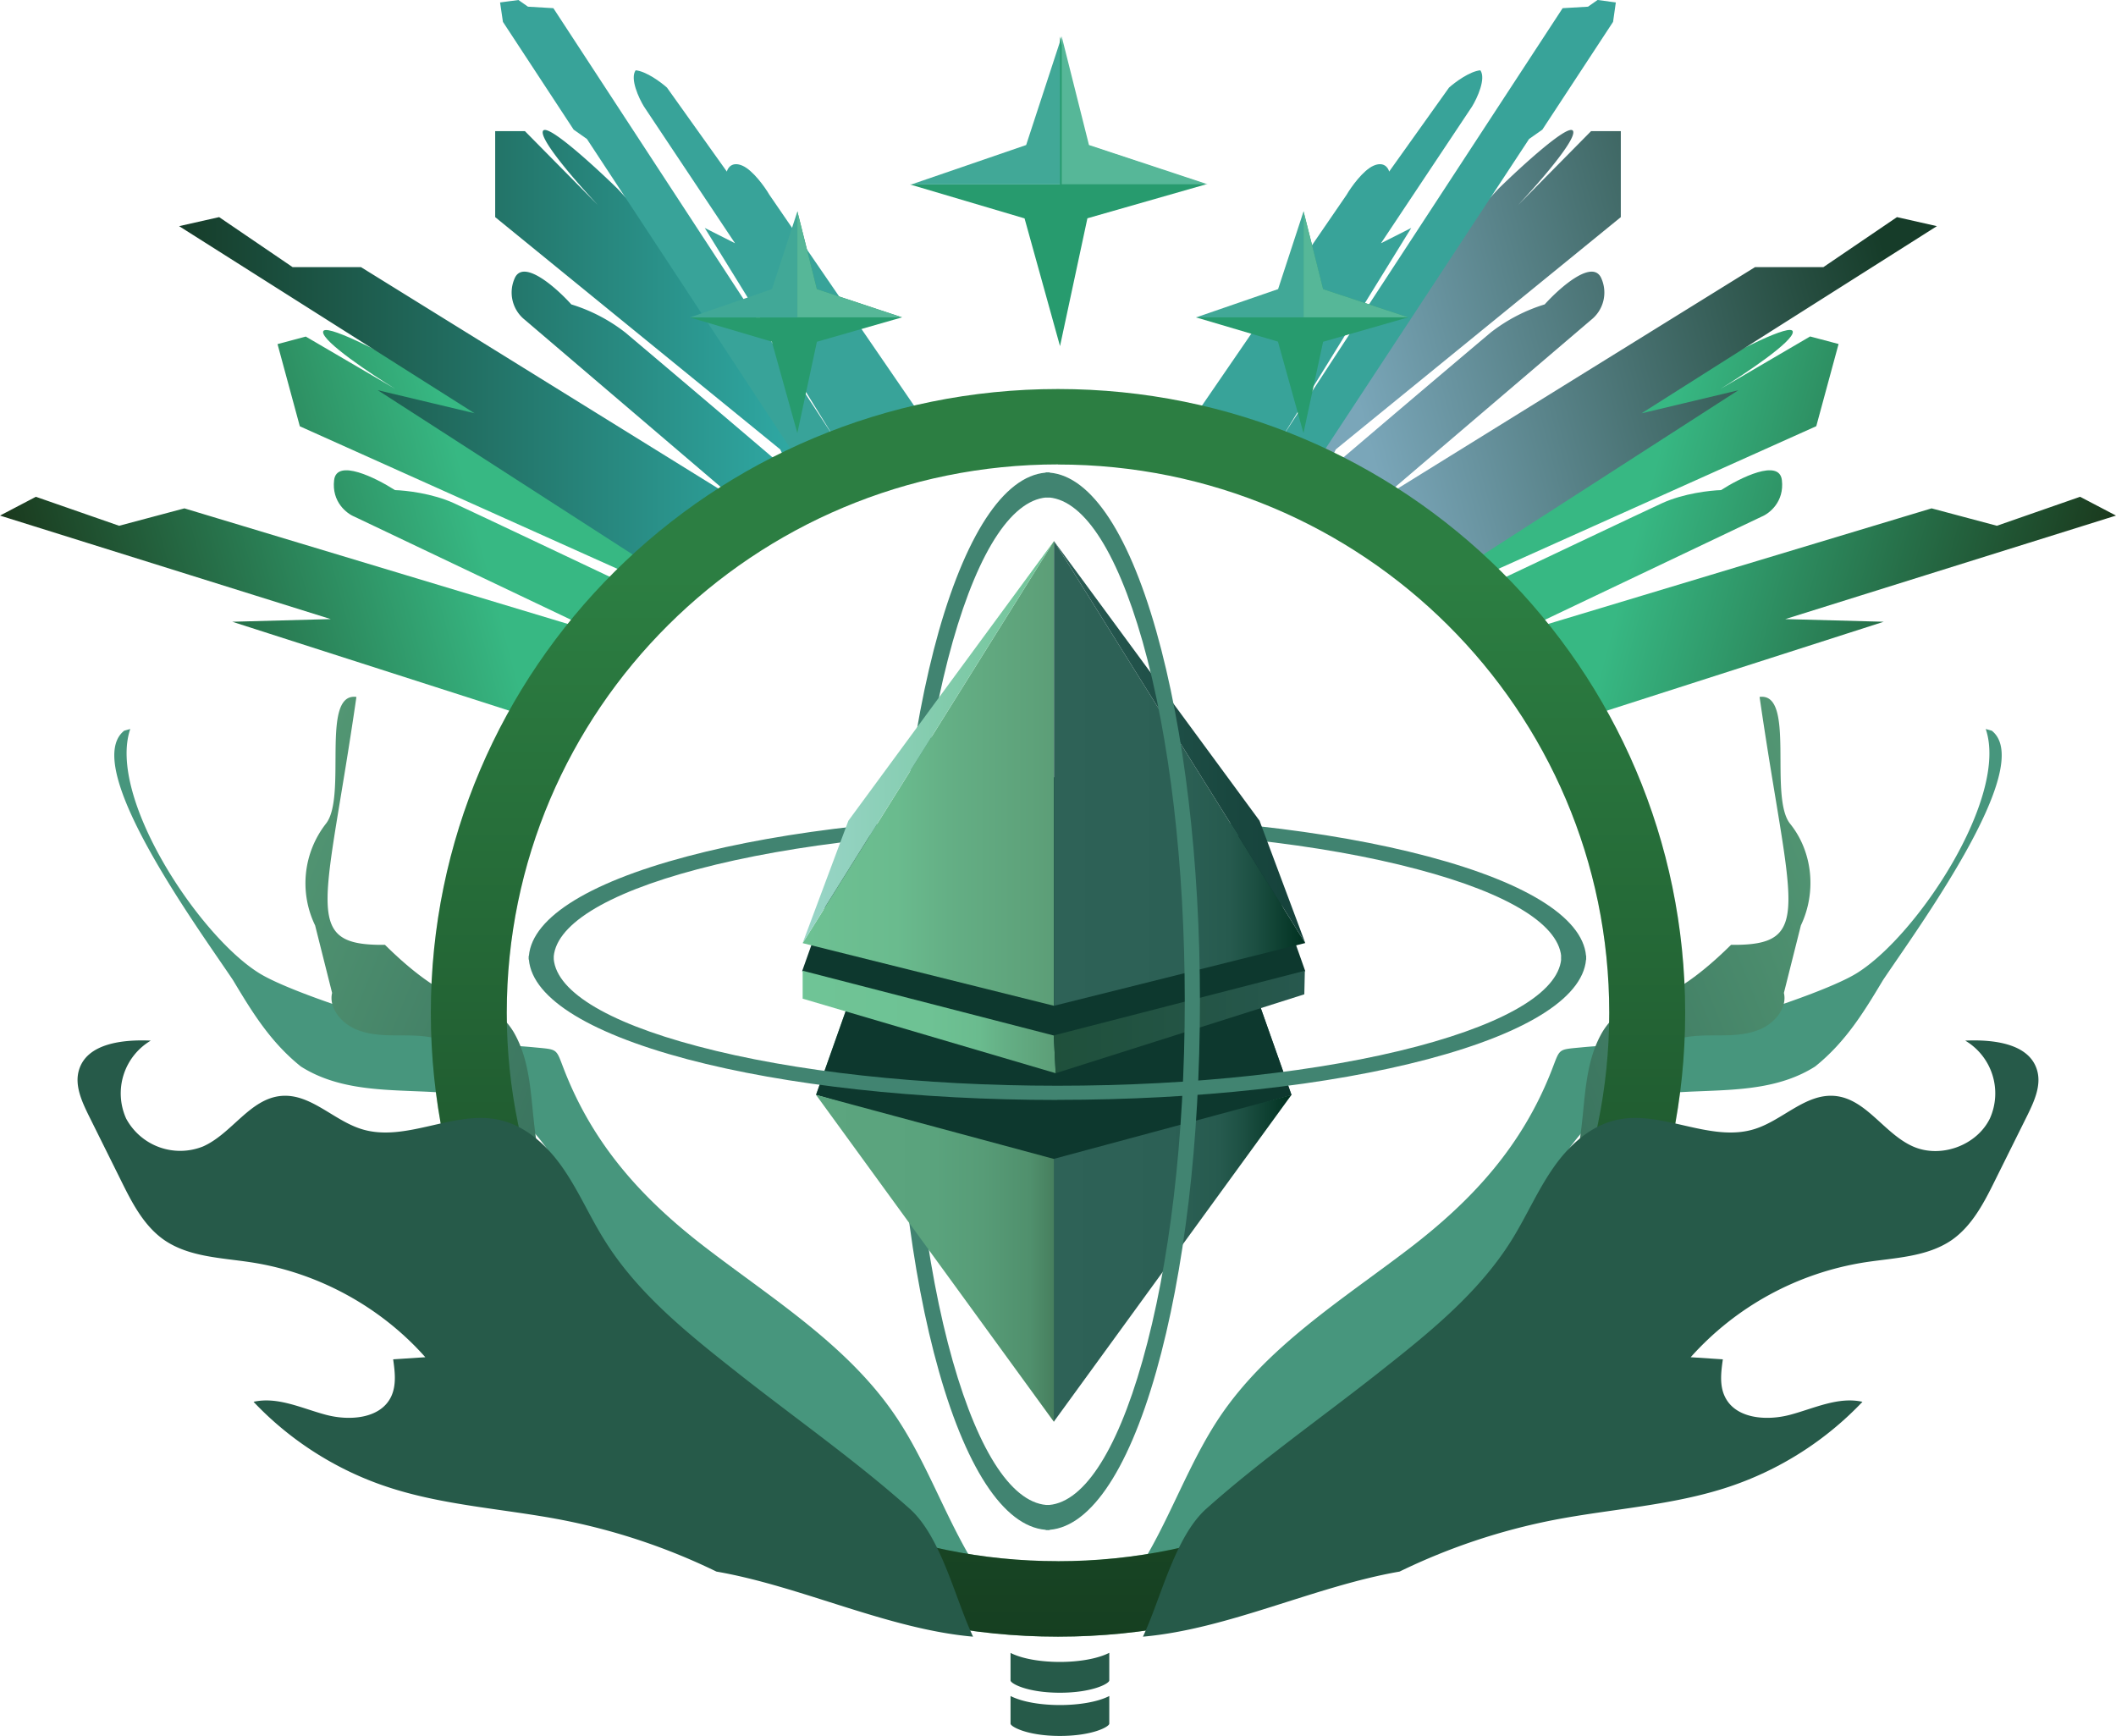 <svg xmlns="http://www.w3.org/2000/svg" width="1993" height="1635" fill="none"><path fill="#47967D" d="M844.1 1334.6c-44.5-66.4-114.7-110-178.1-158.5-60.5-46.2-106.7-97-134.5-168.1-8.2-21-5.3-19.3-28.7-21.6-20.7-2-41.3-2.2-62-5.2-38.9-5.7-163.2-43.7-196.8-64.7-57.2-35.6-143.1-166.1-121.3-229.9l-5.7 1.6c-42.6 33.6 72.4 189.8 102.5 235 17.4 29 34.8 58 63.9 81.3 63.9 40.6 151 5.8 203.3 46.4 63.9 52.3 69.7 156.9 145.2 203.4 104.6 63.9 185.9 139.4 261.4 226.5 11.6 5.9 29 17.5 46.5 23.3a161 161 0 0 0 20.3 24.6l11.3 4.3c-65-45.6-83-132.5-127.3-198.4Z"/><path fill="url(#a)" d="M296.8 871.6a91.2 91.2 0 0 1 10.1-95.7c20.4-25.2-5.5-124 28.8-119.5C307 854.9 283 890.8 362.6 889.9c76 75.2 96.7 43.3 120.8 81.5 28.7 48.3 7 112.7 44.7 160.6 52.4 66 86.8 132.8 114.7 205.1 6 6.6 14.6 18.2 24.5 26.2 1.6 6.8 4.2 14 7.2 20.2-100.4-88.7-174-204.3-208.8-328-7.9-28.3-17.1-61-45-74-13.5-6.1-28.8-6.3-43.4-6.3-14.6 0-29.8-.1-43.3-6.3-13.5-6.2-24.4-20.3-21.2-33.7"/><path fill="#47967D" d="M1148.8 1334.6c44.6-66.4 114.8-110 178.3-158.5 60.4-46.2 106.6-97 134.4-168.1 8.2-21 5.3-19.3 28.7-21.6 20.7-2 41.3-2.2 62-5.2 38.9-5.7 163.2-43.7 196.8-64.7 57.2-35.6 143.1-166.1 121.3-229.9l5.7 1.6c42.6 33.6-72.4 189.8-102.5 235-17.4 29-34.8 58-63.9 81.3-63.9 40.6-151 5.8-203.3 46.4-63.9 52.3-69.7 156.9-145.2 203.4-104.6 63.9-185.9 139.4-261.4 226.5-11.6 5.9-29 17.5-46.5 23.3a167 167 0 0 1-20.3 24.6l-11.3 4.3c65-45.6 83-132.5 127.2-198.4Z"/><path fill="url(#b)" d="M1696.2 871.6c15-31.5 11-69.5-10.1-95.7-20.4-25.2 5.5-124-28.8-119.5 28.7 198.5 52.7 234.4-26.9 233.5-76 75.2-96.7 43.3-120.8 81.5-28.7 48.3-7 112.7-44.8 160.6-52.3 66-86.7 132.8-114.5 205.1-6.2 6.6-14.7 18.2-24.6 26.2a111 111 0 0 1-7.2 20.2c100.4-88.7 174-204.3 208.8-328 7.9-28.3 17.1-61 45.1-74 13.4-6.1 28.7-6.3 43.3-6.3 14.6 0 29.8-.1 43.3-6.3 13.5-6.2 24.4-20.3 21.2-33.7"/><path fill="url(#c)" d="m1488 677.5 286.2-91.9-92.7-2.5 311.5-97.5-33.8-17.7-78.4 27.3-61.5-16.4-391.8 118.1L1659 486.7c7.5-3 21.7-14 19.3-34.5-2.4-20.5-39.3-2.2-57.3 9.4-10 .3-35.2 3-55.7 12.4-20.4 9.4-131.3 62-184.1 87l16.4-19.1 313.1-140.5 21-77.4-26.8-7.1-84.3 49.3c23-14.1 68.6-44.6 68-53.7-.5-9-54.4 19-81.3 34l-202.7 127.9-23.4 86.6 46.3 36 60.4 80.5Z"/><path fill="url(#d)" d="m1382 532 255.2-164.4-91.1 21.7L1824.3 213l-37.6-8.5-69.3 47.1H1653l-351.2 217.6 196.9-168a32.8 32.8 0 0 0 9.7-38.7c-7.8-19.3-38.9 8-53.5 24.2a158 158 0 0 0-51 26.6 33350 33350 0 0 0-156.7 133l10.9-23 268.5-218.8v-81h-28l-69.2 70.1c18.6-19.7 55.2-61.4 52.3-70-3-8.8-48.2 32.5-70.5 54.3l-164 177.7V446l54.6 23 80.2 62.8Z"/><path fill="#38A399" d="m1495.7 6.3-23.9 1.4-264.5 404.6 121.9-197.6-28.5 14.4 85.8-128.8c4.9-8 13.3-26.3 7.8-34.1-10.1 1-23.9 11.3-29.5 16.3l-56.4 79.1c-.9-3.6-5-9.8-14.8-5.5-9.7 4.3-21 20-25.3 27.4L1128 388l79.3 24.3 24.9 35 208-316.4 12.5-8.8 66.6-101.5 2.6-18.3-17.2-2.3-9 6.3Z"/><path fill="url(#e)" d="m505 677.5-286.2-91.9 92.7-2.5L0 485.6l33.8-17.7 78.4 27.3 61.5-16.4 391.8 118.1L334 486.7c-7.5-3-21.7-14-19.3-34.5 2.4-20.5 39.2-2.2 57.3 9.4 10 .3 35.2 3 55.7 12.4 20.4 9.4 131.3 62 184.1 87l-16.4-19-313-140.5-21-77.4L288 317l84.3 49.3c-23-14.1-68.6-44.6-68-53.7.5-9 54.4 19 81.4 34l202.6 127.9 23.4 86.6-46.3 36-60.4 80.5Z"/><path fill="url(#f)" d="M611 532 355.8 367.5l91.1 21.7L168.7 213l37.7-8.5 69.2 47.1H340l351.2 217.6-196.9-168a32.8 32.8 0 0 1-9.7-38.7c7.8-19.3 38.9 8 53.5 24.2a158 158 0 0 1 51 26.6 38108 38108 0 0 1 156.7 133l-10.9-23-268.5-218.8v-81h28l69.2 70.1c-18.6-19.7-55.2-61.4-52.3-70 3-8.8 48.2 32.5 70.5 54.3l164 177.7V446l-54.6 23-80.2 62.8Z"/><path fill="#38A399" d="m497.3 6.3 23.9 1.4 264.5 404.6-121.9-197.6 28.5 14.4-85.8-128.8c-4.9-8-13.3-26.3-7.8-34.1 10.1 1 23.9 11.3 29.5 16.3l56.4 79.1c.9-3.6 5-9.8 14.8-5.5 9.7 4.3 21 20 25.3 27.4L865 388l-79.3 24.3-24.9 35-208-316.4-12.5-8.8-66.6-101.5L471 2.3 488.3 0l9 6.3Z"/><path fill="#2C7E42" fill-rule="evenodd" d="M996.5 366.4c-326.2 0-590.7 263-590.7 587.5 0 324.6 264.5 587.6 590.7 587.6 326.2 0 590.7-263 590.7-587.6 0-324.5-264.5-587.5-590.7-587.5Zm0 71c-286.8 0-519.2 231.3-519.2 516.5 0 285.3 232.4 516.5 519.2 516.5 286.8 0 519.2-231.2 519.2-516.5 0-285.2-232.4-516.4-519.2-516.4Z" clip-rule="evenodd"/><path fill="url(#g)" fill-opacity=".5" fill-rule="evenodd" d="M996.5 1541.5c326.2 0 590.7-263 590.7-587.6 0-324.5-264.5-587.5-590.7-587.5-326.2 0-590.7 263-590.7 587.5 0 324.6 264.5 587.6 590.7 587.6Zm0-71c286.8 0 519.2-231.3 519.2-516.6 0-285.2-232.4-516.4-519.2-516.4-286.8 0-519.2 231.2-519.2 516.4 0 285.3 232.4 516.5 519.2 516.5Z" clip-rule="evenodd"/><path fill="#41A897" d="m858.5 173.7 108-37.1L1000 34.3v139.4H858.5Z"/><path fill="#279B6E" d="m965 205.7-108-32h141.4V34.3l25.8 102.3 111.8 37-111.8 32L998.4 326 965 205.7Z"/><path fill="#56B798" d="m1025.7 136.6 111.8 37H1000V34.4l25.7 102.3Z"/><path fill="#41A897" d="m649.7 299 77.4-26.7 24-73.3v100H649.6Z"/><path fill="#279B6E" d="M727 321.8 649.8 299H751V199l18.4 73.3 80.2 26.6-80.2 23-18.4 86-24-86Z"/><path fill="#56B798" d="m769.4 272.3 80.2 26.6H751V199l18.4 73.3Z"/><path fill="#41A897" d="m1126.4 299 77.4-26.7 24-73.3v100h-101.4Z"/><path fill="#279B6E" d="m1203.8 321.8-77.4-22.9h101.3V199l18.5 73.3 80.1 26.6-80.1 23-18.5 86-24-86Z"/><path fill="#56B798" d="m1246.2 272.3 80.1 26.6h-98.5V199l18.4 73.3Z"/><path fill="#265A49" d="M696 1294c-47.2-37.2-95.5-75.5-127.1-126.7-13.6-21.8-23.9-45.7-38.5-66.8-14.6-21.2-34.9-40.1-60-45.7-43-9.6-88.6 22-130.6 8.4-26.1-8.4-47.6-33.4-74.9-31-29.6 2.6-46.5 35.6-73.7 47.6a57.8 57.8 0 0 1-72.4-26.3 57.8 57.8 0 0 1 23.2-73.4c-26.5-1.2-60.4 2.6-67.7 28-4.1 14.1 2.6 28.9 9 42l30.3 61c10.5 21.3 21.7 43.4 41.2 56.9 23.4 16 53.6 16.6 81.6 20.9 62.9 9.6 122 41.8 164.2 89.4l-30.3 2c1.7 11.9 3.2 24.5-2 35.3-10.1 20.8-39.4 22.9-61.8 16.8-22.4-6-45-17.2-67.7-12.1 34.3 36.3 77.7 64 125 79.8 53.3 17.9 110.2 20.8 165.3 31.4a590.2 590.2 0 0 1 145.7 48.7c79.7 13.8 161.3 54.2 241.7 61.3-16.8-35.3-29.8-93.8-59.7-120.5-50.7-45.2-107.5-85-160.8-127Zm601 0c47.2-37.2 95.5-75.5 127.2-126.7 13.5-21.8 23.8-45.7 38.4-66.8 14.6-21.2 34.9-40.1 60-45.7 43-9.6 88.6 22 130.6 8.4 26.1-8.4 47.6-33.4 74.9-31 29.6 2.6 46.5 35.6 73.7 47.6 26 11.5 59.9-.8 72.4-26.3a57.8 57.8 0 0 0-23.2-73.4c26.5-1.2 60.4 2.6 67.7 28 4.1 14.1-2.6 28.9-9 42l-30.3 61c-10.5 21.3-21.8 43.4-41.2 56.9-23.4 16-53.6 16.6-81.6 20.9a277.7 277.7 0 0 0-164.2 89.4l30.3 2c-1.7 11.9-3.3 24.5 2 35.3 10.1 20.8 39.4 22.9 61.8 16.8 22.4-6 45-17.2 67.7-12.1a307.7 307.7 0 0 1-125 79.8c-53.3 17.9-110.2 20.8-165.3 31.4a590 590 0 0 0-145.7 48.7c-79.7 13.8-161.3 54.2-241.7 61.3 16.8-35.3 29.8-93.8 59.7-120.5 50.7-45.2 107.5-85 160.8-127Zm-252.2 303.4v26c0 3-16 11.6-46.5 11.6s-46.5-8.7-46.5-11.6v-26c11.4 5.8 29.3 8.5 46.5 8.5s35.2-2.7 46.5-8.5Zm0-40.7v26c0 3-16 11.6-46.5 11.6s-46.5-8.6-46.5-11.6v-25.9c11.4 5.8 29.3 8.5 46.5 8.5s35.2-2.8 46.5-8.6Z"/><g clip-path="url(#h)"><path fill="#418471" d="M988.5 1441c-39.8 0-76.8-53-104.1-149.2-26.5-93.4-41.1-217.2-41.1-348.8 0-131.6 14.6-255.4 41-348.8C911.8 498 948.8 445 988.6 445v23.4c-34 0-66.3 48.2-91.2 135.7-25.6 90.3-39.7 210.7-39.7 338.9s14 248.6 39.7 339c24.9 87.4 57.2 135.6 91.2 135.6v23.4Z"/><path fill="#418471" d="M1494 903.7h-23.4c0-31.6-48.2-61.9-135.7-85-90.3-24-210.7-37.2-338.9-37.2s-248.6 13.2-339 37.2c-87.4 23.1-135.6 53.4-135.6 85H498c0-37.1 53-71.6 149.2-97.1 93.4-24.8 217.2-38.4 348.8-38.4 131.6 0 255.4 13.6 348.8 38.4 96.2 25.5 149.2 60 149.2 97.1Z"/><path fill="url(#i)" d="M1216.4 1031.2c-74.4 21-149.1 39.7-223.9 57.6a5526.7 5526.7 0 0 1-223.9-57.6l40.7-115c61.3-17.8 122.5-36 183.2-57.6a3443.7 3443.7 0 0 0 183.2 57.5l40.7 115.1Z"/><path fill="#0D382E" d="M1216.4 1031.3c-74.4 21-149 48.5-223.9 66.4-74.8-18-149.5-45.3-223.9-66.5l40.7-115c61.3-17.8 122.5-36 183.2-57.6a3523.5 3523.5 0 0 0 183.2 57.5l40.7 115.1Z"/><path fill="url(#j)" d="m992.5 1091.5 223.9-60.3-223.9 307.9v-247.6Z"/><path fill="url(#k)" d="m992.5 1091.5-223.9-60.3 224 307.9v-247.6Z"/><path fill="#0D382E" d="M1229.4 914.7c-78.7 22.3-157.7 42-236.9 61a5929 5929 0 0 1-237-61c17.3-48.7 26-73 43.2-121.8a3380 3380 0 0 0 193.8-61c64.3 22.6 129 42.2 193.8 61l43.1 121.8Z"/><path fill="url(#l)" d="M994.3 1010.8 756 940.6v-26.3l236.5 61"/><path fill="url(#m)" d="m992.5 975.2 236.5-60.9-.5 22.2-234.2 74.3"/><path fill="url(#n)" d="m992.7 947.3-236.7-59 236.7-378.7"/><path fill="url(#o)" d="m992.7 509.6 236.7 378.6-236.7 59.1"/><path fill="url(#p)" d="m799 773.1 193.7-263.5L756 888.2l43-115Z"/><path fill="url(#q)" d="M1186.4 773.1 992.7 509.6l236.7 378.6-43-115Z"/><path fill="#418471" d="M985 1441v-23.4c33.9 0 66.2-48.2 91-135.7 25.7-90.3 39.9-210.7 39.9-338.9s-14.2-248.6-39.8-339c-24.9-87.4-57.2-135.6-91.2-135.6V445c39.8 0 76.8 53 104.1 149.2 26.5 93.4 41.2 217.2 41.2 348.8 0 131.6-14.7 255.4-41.2 348.8-27.3 96.2-64.3 149.2-104 149.2Z"/><path fill="#418471" d="M996 1036c-131.6 0-255.4-13.7-348.8-38.4C551 972 498 937.6 498 900.4h23.4c0 31.7 48.2 61.9 135.7 85 90.3 24 210.7 37.2 338.9 37.2s248.6-13.2 339-37.1c87.4-23.2 135.6-53.4 135.6-85.1h23.4c0 37.2-53 71.7-149.2 97.2-93.4 24.7-217.2 38.3-348.8 38.3Z"/></g><defs><linearGradient id="a" x1="223.7" x2="777.1" y1="905.8" y2="1130.2" gradientUnits="userSpaceOnUse"><stop stop-color="#529673"/><stop offset="1" stop-color="#27584E"/></linearGradient><linearGradient id="b" x1="1769.3" x2="1215.9" y1="905.8" y2="1130.2" gradientUnits="userSpaceOnUse"><stop stop-color="#529673"/><stop offset="1" stop-color="#27584E"/></linearGradient><linearGradient id="c" x1="1546.9" x2="1963.5" y1="483.3" y2="594.9" gradientUnits="userSpaceOnUse"><stop stop-color="#37B883"/><stop offset="1" stop-color="#1A391D"/></linearGradient><linearGradient id="d" x1="1276.1" x2="1774.9" y1="368.1" y2="235.8" gradientUnits="userSpaceOnUse"><stop stop-color="#7AA6B9"/><stop offset="1" stop-color="#163C29"/></linearGradient><linearGradient id="e" x1="446.1" x2="29.5" y1="483.3" y2="594.9" gradientUnits="userSpaceOnUse"><stop stop-color="#37B883"/><stop offset="1" stop-color="#1A391D"/></linearGradient><linearGradient id="f" x1="745.8" x2="168.7" y1="327.1" y2="327.1" gradientUnits="userSpaceOnUse"><stop stop-color="#2FA8A3"/><stop offset="1" stop-color="#163C29"/></linearGradient><linearGradient id="g" x1="996.5" x2="996.5" y1="538.7" y2="1541.5" gradientUnits="userSpaceOnUse"><stop stop-opacity="0"/><stop offset="1"/></linearGradient><linearGradient id="i" x1="768.6" x2="1216.4" y1="973.7" y2="973.7" gradientUnits="userSpaceOnUse"><stop stop-color="#60AB83"/><stop offset="1" stop-color="#234E45"/></linearGradient><linearGradient id="j" x1="992.5" x2="1216.4" y1="1185.2" y2="1185.2" gradientUnits="userSpaceOnUse"><stop stop-color="#2E6257"/><stop offset=".5" stop-color="#2C6055"/><stop offset=".7" stop-color="#265A4E"/><stop offset=".8" stop-color="#1C4F42"/><stop offset=".9" stop-color="#0E4031"/><stop offset="1" stop-color="#003120"/></linearGradient><linearGradient id="k" x1="768.6" x2="992.5" y1="1185.2" y2="1185.2" gradientUnits="userSpaceOnUse"><stop stop-color="#5CA57F"/><stop offset=".5" stop-color="#5AA37D"/><stop offset=".7" stop-color="#579C77"/><stop offset=".9" stop-color="#50906D"/><stop offset="1" stop-color="#477F5E"/><stop offset="1" stop-color="#467E5D"/></linearGradient><linearGradient id="l" x1="756" x2="994.3" y1="962.6" y2="962.6" gradientUnits="userSpaceOnUse"><stop stop-color="#6FC496"/><stop offset=".5" stop-color="#6EC294"/><stop offset=".7" stop-color="#6ABB8E"/><stop offset=".8" stop-color="#64AF85"/><stop offset="1" stop-color="#5C9E77"/><stop offset="1" stop-color="#57956F"/></linearGradient><linearGradient id="m" x1="992.5" x2="1229" y1="962.6" y2="962.6" gradientUnits="userSpaceOnUse"><stop stop-color="#1F503B"/><stop offset="1" stop-color="#27584E"/></linearGradient><linearGradient id="n" x1="498" x2="992.7" y1="728.5" y2="728.5" gradientUnits="userSpaceOnUse"><stop stop-color="#6FC496"/><stop offset=".5" stop-color="#6EC294"/><stop offset=".7" stop-color="#6ABB8E"/><stop offset=".8" stop-color="#64AF85"/><stop offset="1" stop-color="#5C9E77"/><stop offset="1" stop-color="#57956F"/></linearGradient><linearGradient id="o" x1="992.7" x2="1229.4" y1="728.5" y2="728.5" gradientUnits="userSpaceOnUse"><stop stop-color="#2E6257"/><stop offset=".5" stop-color="#2C6055"/><stop offset=".7" stop-color="#265A4E"/><stop offset=".8" stop-color="#1C4F42"/><stop offset=".9" stop-color="#0E4031"/><stop offset="1" stop-color="#003120"/></linearGradient><linearGradient id="p" x1="756" x2="992.7" y1="698.9" y2="698.9" gradientUnits="userSpaceOnUse"><stop offset="0" stop-color="#99D5C8"/><stop offset="1" stop-color="#70C496"/></linearGradient><linearGradient id="q" x1="992.7" x2="1229.4" y1="698.9" y2="698.9" gradientUnits="userSpaceOnUse"><stop stop-color="#2D6158"/><stop offset=".2" stop-color="#24564E"/><stop offset=".7" stop-color="#19473F"/><stop offset="1" stop-color="#15423B"/></linearGradient><clipPath id="h"><path fill="#fff" d="M498 445h996v996H498z"/></clipPath></defs></svg>